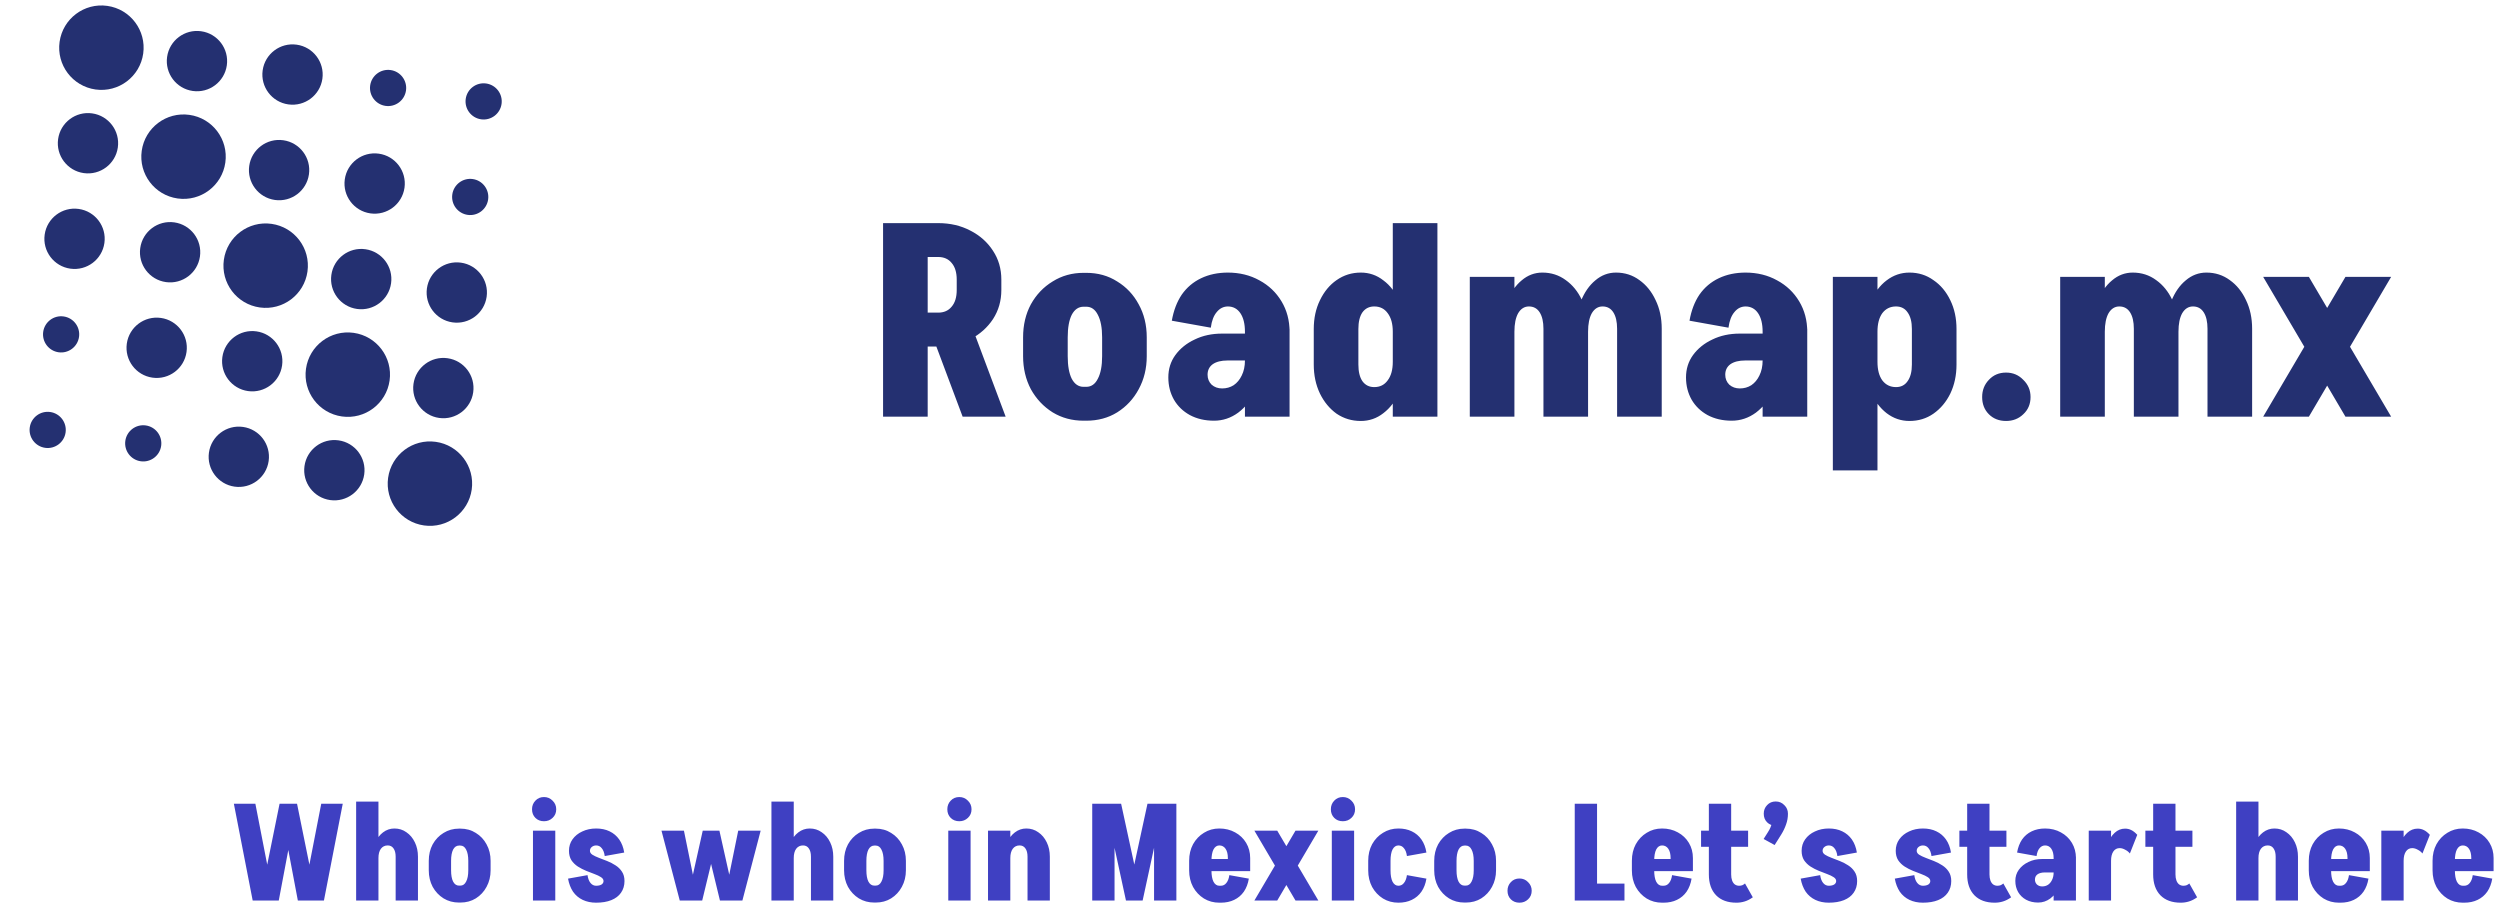 <svg width="372" height="135" viewBox="0 0 372 135" fill="none" xmlns="http://www.w3.org/2000/svg">
<path d="M44.32 134L41.6 119.6H44.2L47.12 134H44.32ZM37.6 134L34.8 119.6H38L40.8 134H37.6ZM38.68 134L41.6 119.6H44.2L41.48 134H38.68ZM45 134L47.8 119.6H51L48.2 134H45ZM52.993 134V123.6H56.313V134H52.993ZM58.873 134V127.46H62.193V134H58.873ZM58.873 127.48C58.873 126.947 58.766 126.533 58.553 126.24C58.353 125.947 58.066 125.8 57.693 125.8L58.693 123.28C59.359 123.28 59.953 123.467 60.473 123.84C61.006 124.2 61.426 124.7 61.733 125.34C62.039 125.967 62.193 126.68 62.193 127.48H58.873ZM55.393 127.68C55.393 126.84 55.533 126.087 55.813 125.42C56.106 124.753 56.499 124.233 56.993 123.86C57.499 123.473 58.066 123.28 58.693 123.28L57.693 125.8C57.266 125.8 56.926 125.967 56.673 126.3C56.433 126.633 56.313 127.093 56.313 127.68H55.393ZM52.993 134V119.28H56.313V134H52.993ZM69.681 129.52V128.08H73.001V129.52H69.681ZM63.801 129.52V128.08H67.121V129.52H63.801ZM68.281 125.82V123.3H68.521V125.82H68.281ZM68.281 134.3V131.78H68.521V134.3H68.281ZM63.801 128.1C63.801 127.18 63.995 126.36 64.381 125.64C64.781 124.92 65.321 124.353 66.001 123.94C66.681 123.513 67.448 123.3 68.301 123.3V125.82C67.928 125.82 67.635 126.02 67.421 126.42C67.221 126.82 67.121 127.38 67.121 128.1H63.801ZM73.001 128.1H69.681C69.681 127.38 69.575 126.82 69.361 126.42C69.161 126.02 68.875 125.82 68.501 125.82V123.3C69.368 123.3 70.135 123.513 70.801 123.94C71.481 124.353 72.015 124.92 72.401 125.64C72.801 126.36 73.001 127.18 73.001 128.1ZM63.801 129.5H67.121C67.121 130.22 67.221 130.78 67.421 131.18C67.635 131.58 67.928 131.78 68.301 131.78V134.3C67.448 134.3 66.681 134.093 66.001 133.68C65.321 133.253 64.781 132.68 64.381 131.96C63.995 131.227 63.801 130.407 63.801 129.5ZM73.001 129.5C73.001 130.407 72.801 131.227 72.401 131.96C72.015 132.68 71.481 133.253 70.801 133.68C70.135 134.093 69.368 134.3 68.501 134.3V131.78C68.875 131.78 69.161 131.58 69.361 131.18C69.575 130.78 69.681 130.22 69.681 129.5H73.001ZM79.306 134V123.6H82.626V134H79.306ZM80.946 122.2C80.426 122.2 79.999 122.033 79.666 121.7C79.333 121.367 79.166 120.94 79.166 120.42C79.166 119.913 79.333 119.487 79.666 119.14C79.999 118.78 80.426 118.6 80.946 118.6C81.453 118.6 81.879 118.78 82.226 119.14C82.586 119.487 82.766 119.913 82.766 120.42C82.766 120.94 82.586 121.367 82.226 121.7C81.879 122.033 81.453 122.2 80.946 122.2ZM89.804 131.1C89.804 130.873 89.677 130.68 89.424 130.52C89.184 130.36 88.864 130.207 88.464 130.06C88.077 129.913 87.664 129.753 87.224 129.58C86.797 129.407 86.384 129.193 85.984 128.94C85.597 128.687 85.277 128.373 85.024 128C84.784 127.613 84.664 127.147 84.664 126.6C84.664 126.6 84.771 126.6 84.984 126.6C85.197 126.6 85.457 126.6 85.764 126.6C86.071 126.6 86.377 126.6 86.684 126.6C86.991 126.6 87.251 126.6 87.464 126.6C87.677 126.6 87.784 126.6 87.784 126.6C87.784 126.827 87.904 127.02 88.144 127.18C88.397 127.34 88.717 127.493 89.104 127.64C89.504 127.787 89.917 127.947 90.344 128.12C90.784 128.293 91.197 128.507 91.584 128.76C91.984 129.013 92.304 129.327 92.544 129.7C92.797 130.073 92.924 130.54 92.924 131.1C92.924 131.1 92.817 131.1 92.604 131.1C92.391 131.1 92.131 131.1 91.824 131.1C91.517 131.1 91.211 131.1 90.904 131.1C90.597 131.1 90.337 131.1 90.124 131.1C89.911 131.1 89.804 131.1 89.804 131.1ZM88.684 134.32V131.8C89.031 131.8 89.304 131.74 89.504 131.62C89.704 131.487 89.804 131.313 89.804 131.1H92.924C92.924 131.767 92.751 132.347 92.404 132.84C92.071 133.32 91.591 133.687 90.964 133.94C90.337 134.193 89.577 134.32 88.684 134.32ZM84.664 126.6C84.664 125.96 84.837 125.393 85.184 124.9C85.544 124.393 86.031 124 86.644 123.72C87.257 123.427 87.951 123.28 88.724 123.28V125.8C88.457 125.8 88.231 125.88 88.044 126.04C87.871 126.187 87.784 126.373 87.784 126.6H84.664ZM87.424 130.22C87.491 130.713 87.637 131.1 87.864 131.38C88.091 131.66 88.371 131.8 88.704 131.8V134.32C87.957 134.32 87.291 134.18 86.704 133.9C86.117 133.62 85.637 133.213 85.264 132.68C84.904 132.133 84.657 131.487 84.524 130.74L87.424 130.22ZM89.984 127.38C89.917 126.873 89.771 126.487 89.544 126.22C89.331 125.94 89.051 125.8 88.704 125.8V123.28C89.464 123.28 90.131 123.42 90.704 123.7C91.291 123.98 91.771 124.387 92.144 124.92C92.517 125.453 92.764 126.1 92.884 126.86L89.984 127.38ZM107.728 134L109.848 123.6H113.188L110.468 134H107.728ZM101.148 134L98.428 123.6H101.768L103.888 134H101.148ZM102.248 134L104.568 123.6H107.008L104.488 134H102.248ZM107.128 134L104.608 123.6H107.048L109.368 134H107.128ZM114.79 134V123.6H118.11V134H114.79ZM120.67 134V127.46H123.99V134H120.67ZM120.67 127.48C120.67 126.947 120.563 126.533 120.35 126.24C120.15 125.947 119.863 125.8 119.49 125.8L120.49 123.28C121.156 123.28 121.75 123.467 122.27 123.84C122.803 124.2 123.223 124.7 123.53 125.34C123.836 125.967 123.99 126.68 123.99 127.48H120.67ZM117.19 127.68C117.19 126.84 117.33 126.087 117.61 125.42C117.903 124.753 118.296 124.233 118.79 123.86C119.296 123.473 119.863 123.28 120.49 123.28L119.49 125.8C119.063 125.8 118.723 125.967 118.47 126.3C118.23 126.633 118.11 127.093 118.11 127.68H117.19ZM114.79 134V119.28H118.11V134H114.79ZM131.478 129.52V128.08H134.798V129.52H131.478ZM125.598 129.52V128.08H128.918V129.52H125.598ZM130.078 125.82V123.3H130.318V125.82H130.078ZM130.078 134.3V131.78H130.318V134.3H130.078ZM125.598 128.1C125.598 127.18 125.792 126.36 126.178 125.64C126.578 124.92 127.118 124.353 127.798 123.94C128.478 123.513 129.245 123.3 130.098 123.3V125.82C129.725 125.82 129.432 126.02 129.218 126.42C129.018 126.82 128.918 127.38 128.918 128.1H125.598ZM134.798 128.1H131.478C131.478 127.38 131.372 126.82 131.158 126.42C130.958 126.02 130.672 125.82 130.298 125.82V123.3C131.165 123.3 131.932 123.513 132.598 123.94C133.278 124.353 133.812 124.92 134.198 125.64C134.598 126.36 134.798 127.18 134.798 128.1ZM125.598 129.5H128.918C128.918 130.22 129.018 130.78 129.218 131.18C129.432 131.58 129.725 131.78 130.098 131.78V134.3C129.245 134.3 128.478 134.093 127.798 133.68C127.118 133.253 126.578 132.68 126.178 131.96C125.792 131.227 125.598 130.407 125.598 129.5ZM134.798 129.5C134.798 130.407 134.598 131.227 134.198 131.96C133.812 132.68 133.278 133.253 132.598 133.68C131.932 134.093 131.165 134.3 130.298 134.3V131.78C130.672 131.78 130.958 131.58 131.158 131.18C131.372 130.78 131.478 130.22 131.478 129.5H134.798ZM141.103 134V123.6H144.423V134H141.103ZM142.743 122.2C142.223 122.2 141.796 122.033 141.463 121.7C141.13 121.367 140.963 120.94 140.963 120.42C140.963 119.913 141.13 119.487 141.463 119.14C141.796 118.78 142.223 118.6 142.743 118.6C143.25 118.6 143.676 118.78 144.023 119.14C144.383 119.487 144.563 119.913 144.563 120.42C144.563 120.94 144.383 121.367 144.023 121.7C143.676 122.033 143.25 122.2 142.743 122.2ZM147.016 134V123.6H150.336V134H147.016ZM152.896 134V127.46H156.216V134H152.896ZM152.896 127.48C152.896 126.947 152.79 126.533 152.576 126.24C152.376 125.947 152.09 125.8 151.716 125.8L152.716 123.28C153.383 123.28 153.976 123.467 154.496 123.84C155.03 124.2 155.45 124.7 155.756 125.34C156.063 125.967 156.216 126.68 156.216 127.48H152.896ZM149.416 127.68C149.416 126.84 149.556 126.087 149.836 125.42C150.13 124.753 150.523 124.233 151.016 123.86C151.523 123.473 152.09 123.28 152.716 123.28L151.716 125.8C151.29 125.8 150.95 125.967 150.696 126.3C150.456 126.633 150.336 127.093 150.336 127.68H149.416ZM167.624 134L170.744 119.6H173.144L170.024 134H167.624ZM167.544 134L164.424 119.6H166.824L169.944 134H167.544ZM162.524 134V119.6H165.844V134H162.524ZM171.724 134V119.6H175.044V134H171.724ZM178.866 129.62V127.82H186.026V129.62H178.866ZM181.446 134.32V131.8H181.646V134.32H181.446ZM176.946 129.54V128.06H180.266V129.54H176.946ZM182.706 127.82V127.66H186.026V127.82H182.706ZM186.026 127.68H182.706C182.706 127.093 182.593 126.633 182.366 126.3C182.139 125.967 181.826 125.8 181.426 125.8V123.28C182.306 123.28 183.093 123.473 183.786 123.86C184.479 124.233 185.026 124.753 185.426 125.42C185.826 126.087 186.026 126.84 186.026 127.68ZM182.926 130.22L185.826 130.74C185.706 131.487 185.459 132.133 185.086 132.68C184.713 133.213 184.233 133.62 183.646 133.9C183.073 134.18 182.406 134.32 181.646 134.32V131.8C181.993 131.8 182.273 131.66 182.486 131.38C182.713 131.1 182.859 130.713 182.926 130.22ZM176.946 128.08C176.946 127.16 177.139 126.34 177.526 125.62C177.926 124.9 178.466 124.333 179.146 123.92C179.826 123.493 180.593 123.28 181.446 123.28V125.8C181.073 125.8 180.779 126 180.566 126.4C180.366 126.8 180.266 127.36 180.266 128.08H176.946ZM176.946 129.52H180.266C180.266 130.24 180.366 130.8 180.566 131.2C180.779 131.6 181.073 131.8 181.446 131.8V134.32C180.593 134.32 179.826 134.113 179.146 133.7C178.466 133.273 177.926 132.7 177.526 131.98C177.139 131.247 176.946 130.427 176.946 129.52ZM192.771 134L186.651 123.6H190.051L196.171 134H192.771ZM186.651 134L189.711 128.8H193.111L190.051 134H186.651ZM189.711 128.8L192.771 123.6H196.171L193.111 128.8H189.711ZM198.173 134V123.6H201.493V134H198.173ZM199.813 122.2C199.293 122.2 198.867 122.033 198.533 121.7C198.2 121.367 198.033 120.94 198.033 120.42C198.033 119.913 198.2 119.487 198.533 119.14C198.867 118.78 199.293 118.6 199.813 118.6C200.32 118.6 200.747 118.78 201.093 119.14C201.453 119.487 201.633 119.913 201.633 120.42C201.633 120.94 201.453 121.367 201.093 121.7C200.747 122.033 200.32 122.2 199.813 122.2ZM203.591 129.54V128.06H206.911V129.54H203.591ZM203.591 128.08C203.591 127.16 203.785 126.34 204.171 125.62C204.571 124.9 205.111 124.333 205.791 123.92C206.471 123.493 207.238 123.28 208.091 123.28V125.8C207.718 125.8 207.425 126 207.211 126.4C207.011 126.8 206.911 127.36 206.911 128.08H203.591ZM209.351 127.38C209.285 126.873 209.138 126.487 208.911 126.22C208.698 125.94 208.418 125.8 208.071 125.8V123.28C208.831 123.28 209.498 123.42 210.071 123.7C210.658 123.98 211.138 124.387 211.511 124.92C211.885 125.453 212.131 126.1 212.251 126.86L209.351 127.38ZM203.591 129.52H206.911C206.911 130.24 207.011 130.8 207.211 131.2C207.425 131.6 207.718 131.8 208.091 131.8V134.32C207.238 134.32 206.471 134.113 205.791 133.7C205.111 133.273 204.571 132.7 204.171 131.98C203.785 131.247 203.591 130.427 203.591 129.52ZM209.351 130.22L212.251 130.74C212.131 131.487 211.885 132.133 211.511 132.68C211.138 133.213 210.658 133.62 210.071 133.9C209.498 134.18 208.831 134.32 208.071 134.32V131.8C208.418 131.8 208.698 131.66 208.911 131.38C209.138 131.1 209.285 130.713 209.351 130.22ZM219.291 129.52V128.08H222.611V129.52H219.291ZM213.411 129.52V128.08H216.731V129.52H213.411ZM217.891 125.82V123.3H218.131V125.82H217.891ZM217.891 134.3V131.78H218.131V134.3H217.891ZM213.411 128.1C213.411 127.18 213.604 126.36 213.991 125.64C214.391 124.92 214.931 124.353 215.611 123.94C216.291 123.513 217.057 123.3 217.911 123.3V125.82C217.537 125.82 217.244 126.02 217.031 126.42C216.831 126.82 216.731 127.38 216.731 128.1H213.411ZM222.611 128.1H219.291C219.291 127.38 219.184 126.82 218.971 126.42C218.771 126.02 218.484 125.82 218.111 125.82V123.3C218.977 123.3 219.744 123.513 220.411 123.94C221.091 124.353 221.624 124.92 222.011 125.64C222.411 126.36 222.611 127.18 222.611 128.1ZM213.411 129.5H216.731C216.731 130.22 216.831 130.78 217.031 131.18C217.244 131.58 217.537 131.78 217.911 131.78V134.3C217.057 134.3 216.291 134.093 215.611 133.68C214.931 133.253 214.391 132.68 213.991 131.96C213.604 131.227 213.411 130.407 213.411 129.5ZM222.611 129.5C222.611 130.407 222.411 131.227 222.011 131.96C221.624 132.68 221.091 133.253 220.411 133.68C219.744 134.093 218.977 134.3 218.111 134.3V131.78C218.484 131.78 218.771 131.58 218.971 131.18C219.184 130.78 219.291 130.22 219.291 129.5H222.611ZM226.096 134.32C225.576 134.32 225.15 134.153 224.816 133.82C224.483 133.487 224.316 133.06 224.316 132.54C224.316 132.033 224.483 131.607 224.816 131.26C225.15 130.9 225.576 130.72 226.096 130.72C226.603 130.72 227.03 130.9 227.376 131.26C227.736 131.607 227.916 132.033 227.916 132.54C227.916 133.06 227.736 133.487 227.376 133.82C227.03 134.153 226.603 134.32 226.096 134.32ZM237.041 134V131.48H241.721V134H237.041ZM234.321 134V119.6H237.641V134H234.321ZM244.745 129.62V127.82H251.905V129.62H244.745ZM247.325 134.32V131.8H247.525V134.32H247.325ZM242.825 129.54V128.06H246.145V129.54H242.825ZM248.585 127.82V127.66H251.905V127.82H248.585ZM251.905 127.68H248.585C248.585 127.093 248.472 126.633 248.245 126.3C248.018 125.967 247.705 125.8 247.305 125.8V123.28C248.185 123.28 248.972 123.473 249.665 123.86C250.358 124.233 250.905 124.753 251.305 125.42C251.705 126.087 251.905 126.84 251.905 127.68ZM248.805 130.22L251.705 130.74C251.585 131.487 251.338 132.133 250.965 132.68C250.592 133.213 250.112 133.62 249.525 133.9C248.952 134.18 248.285 134.32 247.525 134.32V131.8C247.872 131.8 248.152 131.66 248.365 131.38C248.592 131.1 248.738 130.713 248.805 130.22ZM242.825 128.08C242.825 127.16 243.018 126.34 243.405 125.62C243.805 124.9 244.345 124.333 245.025 123.92C245.705 123.493 246.472 123.28 247.325 123.28V125.8C246.952 125.8 246.658 126 246.445 126.4C246.245 126.8 246.145 127.36 246.145 128.08H242.825ZM242.825 129.52H246.145C246.145 130.24 246.245 130.8 246.445 131.2C246.658 131.6 246.952 131.8 247.325 131.8V134.32C246.472 134.32 245.705 134.113 245.025 133.7C244.345 133.273 243.805 132.7 243.405 131.98C243.018 131.247 242.825 130.427 242.825 129.52ZM254.278 130.14V119.6H257.598V130.14H254.278ZM253.118 126V123.6H260.118V126H253.118ZM254.278 130.12H257.598C257.598 130.467 257.645 130.767 257.738 131.02C257.831 131.273 257.965 131.467 258.138 131.6C258.325 131.733 258.538 131.8 258.778 131.8L258.378 134.32C257.085 134.32 256.078 133.953 255.358 133.22C254.638 132.473 254.278 131.44 254.278 130.12ZM259.658 131.46L260.818 133.52C260.405 133.813 259.998 134.02 259.598 134.14C259.211 134.26 258.805 134.32 258.378 134.32L258.778 131.8C258.951 131.8 259.111 131.773 259.258 131.72C259.405 131.653 259.538 131.567 259.658 131.46ZM262.426 124.84C262.68 124.453 262.886 124.127 263.046 123.86C263.22 123.593 263.353 123.347 263.446 123.12C263.553 122.88 263.626 122.62 263.666 122.34C263.706 122.047 263.726 121.693 263.726 121.28L266.046 121.08C266.046 121.64 265.953 122.173 265.766 122.68C265.593 123.187 265.353 123.687 265.046 124.18C264.753 124.673 264.426 125.193 264.066 125.74L262.426 124.84ZM264.226 122.86C263.706 122.86 263.28 122.693 262.946 122.36C262.613 122.027 262.446 121.6 262.446 121.08C262.446 120.573 262.613 120.147 262.946 119.8C263.28 119.44 263.706 119.26 264.226 119.26C264.733 119.26 265.16 119.44 265.506 119.8C265.866 120.147 266.046 120.573 266.046 121.08C266.046 121.6 265.866 122.027 265.506 122.36C265.16 122.693 264.733 122.86 264.226 122.86ZM273.222 131.1C273.222 130.873 273.095 130.68 272.842 130.52C272.602 130.36 272.282 130.207 271.882 130.06C271.495 129.913 271.082 129.753 270.642 129.58C270.215 129.407 269.802 129.193 269.402 128.94C269.015 128.687 268.695 128.373 268.442 128C268.202 127.613 268.082 127.147 268.082 126.6C268.082 126.6 268.189 126.6 268.402 126.6C268.615 126.6 268.875 126.6 269.182 126.6C269.489 126.6 269.795 126.6 270.102 126.6C270.409 126.6 270.669 126.6 270.882 126.6C271.095 126.6 271.202 126.6 271.202 126.6C271.202 126.827 271.322 127.02 271.562 127.18C271.815 127.34 272.135 127.493 272.522 127.64C272.922 127.787 273.335 127.947 273.762 128.12C274.202 128.293 274.615 128.507 275.002 128.76C275.402 129.013 275.722 129.327 275.962 129.7C276.215 130.073 276.342 130.54 276.342 131.1C276.342 131.1 276.235 131.1 276.022 131.1C275.809 131.1 275.549 131.1 275.242 131.1C274.935 131.1 274.629 131.1 274.322 131.1C274.015 131.1 273.755 131.1 273.542 131.1C273.329 131.1 273.222 131.1 273.222 131.1ZM272.102 134.32V131.8C272.449 131.8 272.722 131.74 272.922 131.62C273.122 131.487 273.222 131.313 273.222 131.1H276.342C276.342 131.767 276.169 132.347 275.822 132.84C275.489 133.32 275.009 133.687 274.382 133.94C273.755 134.193 272.995 134.32 272.102 134.32ZM268.082 126.6C268.082 125.96 268.255 125.393 268.602 124.9C268.962 124.393 269.449 124 270.062 123.72C270.675 123.427 271.369 123.28 272.142 123.28V125.8C271.875 125.8 271.649 125.88 271.462 126.04C271.289 126.187 271.202 126.373 271.202 126.6H268.082ZM270.842 130.22C270.909 130.713 271.055 131.1 271.282 131.38C271.509 131.66 271.789 131.8 272.122 131.8V134.32C271.375 134.32 270.709 134.18 270.122 133.9C269.535 133.62 269.055 133.213 268.682 132.68C268.322 132.133 268.075 131.487 267.942 130.74L270.842 130.22ZM273.402 127.38C273.335 126.873 273.189 126.487 272.962 126.22C272.749 125.94 272.469 125.8 272.122 125.8V123.28C272.882 123.28 273.549 123.42 274.122 123.7C274.709 123.98 275.189 124.387 275.562 124.92C275.935 125.453 276.182 126.1 276.302 126.86L273.402 127.38ZM287.226 131.1C287.226 130.873 287.099 130.68 286.846 130.52C286.606 130.36 286.286 130.207 285.886 130.06C285.499 129.913 285.086 129.753 284.646 129.58C284.219 129.407 283.806 129.193 283.406 128.94C283.019 128.687 282.699 128.373 282.446 128C282.206 127.613 282.086 127.147 282.086 126.6C282.086 126.6 282.193 126.6 282.406 126.6C282.619 126.6 282.879 126.6 283.186 126.6C283.493 126.6 283.799 126.6 284.106 126.6C284.413 126.6 284.673 126.6 284.886 126.6C285.099 126.6 285.206 126.6 285.206 126.6C285.206 126.827 285.326 127.02 285.566 127.18C285.819 127.34 286.139 127.493 286.526 127.64C286.926 127.787 287.339 127.947 287.766 128.12C288.206 128.293 288.619 128.507 289.006 128.76C289.406 129.013 289.726 129.327 289.966 129.7C290.219 130.073 290.346 130.54 290.346 131.1C290.346 131.1 290.239 131.1 290.026 131.1C289.813 131.1 289.553 131.1 289.246 131.1C288.939 131.1 288.633 131.1 288.326 131.1C288.019 131.1 287.759 131.1 287.546 131.1C287.333 131.1 287.226 131.1 287.226 131.1ZM286.106 134.32V131.8C286.453 131.8 286.726 131.74 286.926 131.62C287.126 131.487 287.226 131.313 287.226 131.1H290.346C290.346 131.767 290.173 132.347 289.826 132.84C289.493 133.32 289.013 133.687 288.386 133.94C287.759 134.193 286.999 134.32 286.106 134.32ZM282.086 126.6C282.086 125.96 282.259 125.393 282.606 124.9C282.966 124.393 283.453 124 284.066 123.72C284.679 123.427 285.373 123.28 286.146 123.28V125.8C285.879 125.8 285.653 125.88 285.466 126.04C285.293 126.187 285.206 126.373 285.206 126.6H282.086ZM284.846 130.22C284.913 130.713 285.059 131.1 285.286 131.38C285.513 131.66 285.793 131.8 286.126 131.8V134.32C285.379 134.32 284.713 134.18 284.126 133.9C283.539 133.62 283.059 133.213 282.686 132.68C282.326 132.133 282.079 131.487 281.946 130.74L284.846 130.22ZM287.406 127.38C287.339 126.873 287.193 126.487 286.966 126.22C286.753 125.94 286.473 125.8 286.126 125.8V123.28C286.886 123.28 287.553 123.42 288.126 123.7C288.713 123.98 289.193 124.387 289.566 124.92C289.939 125.453 290.186 126.1 290.306 126.86L287.406 127.38ZM292.715 130.14V119.6H296.035V130.14H292.715ZM291.555 126V123.6H298.555V126H291.555ZM292.715 130.12H296.035C296.035 130.467 296.082 130.767 296.175 131.02C296.269 131.273 296.402 131.467 296.575 131.6C296.762 131.733 296.975 131.8 297.215 131.8L296.815 134.32C295.522 134.32 294.515 133.953 293.795 133.22C293.075 132.473 292.715 131.44 292.715 130.12ZM298.095 131.46L299.255 133.52C298.842 133.813 298.435 134.02 298.035 134.14C297.649 134.26 297.242 134.32 296.815 134.32L297.215 131.8C297.389 131.8 297.549 131.773 297.695 131.72C297.842 131.653 297.975 131.567 298.095 131.46ZM305.58 134V127.46H308.9V134H305.58ZM303.28 134.3L303.88 131.9C304.2 131.9 304.487 131.82 304.74 131.66C304.994 131.487 305.194 131.247 305.34 130.94C305.5 130.62 305.58 130.247 305.58 129.82L306.9 129.62C306.9 130.513 306.734 131.313 306.4 132.02C306.067 132.727 305.627 133.287 305.08 133.7C304.534 134.1 303.934 134.3 303.28 134.3ZM303.28 134.3C302.6 134.3 302 134.16 301.48 133.88C300.974 133.6 300.58 133.22 300.3 132.74C300.02 132.247 299.88 131.693 299.88 131.08L302.8 130.88C302.8 131.173 302.9 131.42 303.1 131.62C303.314 131.807 303.574 131.9 303.88 131.9L303.28 134.3ZM299.88 131.08C299.88 130.453 300.054 129.9 300.4 129.42C300.76 128.927 301.24 128.54 301.84 128.26C302.44 127.967 303.12 127.82 303.88 127.82L304.28 129.82C303.814 129.82 303.447 129.913 303.18 130.1C302.927 130.287 302.8 130.547 302.8 130.88L299.88 131.08ZM304.28 129.82L303.88 127.82H306.18V129.82H304.28ZM305.58 129.82V127.66H306.9V129.62L305.58 129.82ZM308.9 127.68H305.58C305.58 127.093 305.467 126.633 305.24 126.3C305.014 125.967 304.7 125.8 304.3 125.8V123.28C305.18 123.28 305.967 123.473 306.66 123.86C307.354 124.233 307.9 124.753 308.3 125.42C308.7 126.087 308.9 126.84 308.9 127.68ZM303.04 127.38L300.14 126.86C300.274 126.1 300.52 125.453 300.88 124.92C301.254 124.387 301.734 123.98 302.32 123.7C302.907 123.42 303.574 123.28 304.32 123.28V125.8C303.987 125.8 303.707 125.94 303.48 126.22C303.254 126.487 303.107 126.873 303.04 127.38ZM310.805 134V123.6H314.125V134H310.805ZM313.205 128.08C313.205 127.16 313.332 126.34 313.585 125.62C313.852 124.9 314.212 124.333 314.665 123.92C315.119 123.507 315.632 123.3 316.205 123.3L315.405 126.2C315.005 126.2 314.692 126.367 314.465 126.7C314.239 127.033 314.125 127.493 314.125 128.08H313.205ZM316.925 127C316.752 126.773 316.519 126.587 316.225 126.44C315.945 126.28 315.672 126.2 315.405 126.2L316.205 123.3C316.552 123.3 316.865 123.373 317.145 123.52C317.425 123.653 317.719 123.887 318.025 124.22L316.925 127ZM320.391 130.14V119.6H323.711V130.14H320.391ZM319.231 126V123.6H326.231V126H319.231ZM320.391 130.12H323.711C323.711 130.467 323.758 130.767 323.851 131.02C323.944 131.273 324.078 131.467 324.251 131.6C324.438 131.733 324.651 131.8 324.891 131.8L324.491 134.32C323.198 134.32 322.191 133.953 321.471 133.22C320.751 132.473 320.391 131.44 320.391 130.12ZM325.771 131.46L326.931 133.52C326.518 133.813 326.111 134.02 325.711 134.14C325.324 134.26 324.918 134.32 324.491 134.32L324.891 131.8C325.064 131.8 325.224 131.773 325.371 131.72C325.518 131.653 325.651 131.567 325.771 131.46ZM332.739 134V123.6H336.059V134H332.739ZM338.619 134V127.46H341.939V134H338.619ZM338.619 127.48C338.619 126.947 338.512 126.533 338.299 126.24C338.099 125.947 337.812 125.8 337.439 125.8L338.439 123.28C339.106 123.28 339.699 123.467 340.219 123.84C340.752 124.2 341.172 124.7 341.479 125.34C341.786 125.967 341.939 126.68 341.939 127.48H338.619ZM335.139 127.68C335.139 126.84 335.279 126.087 335.559 125.42C335.852 124.753 336.246 124.233 336.739 123.86C337.246 123.473 337.812 123.28 338.439 123.28L337.439 125.8C337.012 125.8 336.672 125.967 336.419 126.3C336.179 126.633 336.059 127.093 336.059 127.68H335.139ZM332.739 134V119.28H336.059V134H332.739ZM345.468 129.62V127.82H352.628V129.62H345.468ZM348.048 134.32V131.8H348.248V134.32H348.048ZM343.548 129.54V128.06H346.868V129.54H343.548ZM349.308 127.82V127.66H352.628V127.82H349.308ZM352.628 127.68H349.308C349.308 127.093 349.194 126.633 348.968 126.3C348.741 125.967 348.428 125.8 348.028 125.8V123.28C348.908 123.28 349.694 123.473 350.388 123.86C351.081 124.233 351.628 124.753 352.028 125.42C352.428 126.087 352.628 126.84 352.628 127.68ZM349.528 130.22L352.428 130.74C352.308 131.487 352.061 132.133 351.688 132.68C351.314 133.213 350.834 133.62 350.248 133.9C349.674 134.18 349.008 134.32 348.248 134.32V131.8C348.594 131.8 348.874 131.66 349.088 131.38C349.314 131.1 349.461 130.713 349.528 130.22ZM343.548 128.08C343.548 127.16 343.741 126.34 344.128 125.62C344.528 124.9 345.068 124.333 345.748 123.92C346.428 123.493 347.194 123.28 348.048 123.28V125.8C347.674 125.8 347.381 126 347.168 126.4C346.968 126.8 346.868 127.36 346.868 128.08H343.548ZM343.548 129.52H346.868C346.868 130.24 346.968 130.8 347.168 131.2C347.381 131.6 347.674 131.8 348.048 131.8V134.32C347.194 134.32 346.428 134.113 345.748 133.7C345.068 133.273 344.528 132.7 344.128 131.98C343.741 131.247 343.548 130.427 343.548 129.52ZM354.341 134V123.6H357.661V134H354.341ZM356.741 128.08C356.741 127.16 356.867 126.34 357.121 125.62C357.387 124.9 357.747 124.333 358.201 123.92C358.654 123.507 359.167 123.3 359.741 123.3L358.941 126.2C358.541 126.2 358.227 126.367 358.001 126.7C357.774 127.033 357.661 127.493 357.661 128.08H356.741ZM360.461 127C360.287 126.773 360.054 126.587 359.761 126.44C359.481 126.28 359.207 126.2 358.941 126.2L359.741 123.3C360.087 123.3 360.401 123.373 360.681 123.52C360.961 123.653 361.254 123.887 361.561 124.22L360.461 127ZM363.886 129.62V127.82H371.046V129.62H363.886ZM366.466 134.32V131.8H366.666V134.32H366.466ZM361.966 129.54V128.06H365.286V129.54H361.966ZM367.726 127.82V127.66H371.046V127.82H367.726ZM371.046 127.68H367.726C367.726 127.093 367.612 126.633 367.386 126.3C367.159 125.967 366.846 125.8 366.446 125.8V123.28C367.326 123.28 368.112 123.473 368.806 123.86C369.499 124.233 370.046 124.753 370.446 125.42C370.846 126.087 371.046 126.84 371.046 127.68ZM367.946 130.22L370.846 130.74C370.726 131.487 370.479 132.133 370.106 132.68C369.732 133.213 369.252 133.62 368.666 133.9C368.092 134.18 367.426 134.32 366.666 134.32V131.8C367.012 131.8 367.292 131.66 367.506 131.38C367.732 131.1 367.879 130.713 367.946 130.22ZM361.966 128.08C361.966 127.16 362.159 126.34 362.546 125.62C362.946 124.9 363.486 124.333 364.166 123.92C364.846 123.493 365.612 123.28 366.466 123.28V125.8C366.092 125.8 365.799 126 365.586 126.4C365.386 126.8 365.286 127.36 365.286 128.08H361.966ZM361.966 129.52H365.286C365.286 130.24 365.386 130.8 365.586 131.2C365.799 131.6 366.092 131.8 366.466 131.8V134.32C365.612 134.32 364.846 134.113 364.166 133.7C363.486 133.273 362.946 132.7 362.546 131.98C362.159 131.247 361.966 130.427 361.966 129.52Z" fill="#3F40C2"/>
<path d="M33.752 9.718C33.407 12.172 31.138 13.882 28.684 13.537C26.23 13.192 24.52 10.923 24.865 8.469C25.209 6.015 27.479 4.305 29.933 4.65C32.387 4.995 34.096 7.264 33.752 9.718Z" fill="#243071"/>
<path d="M60.191 27.934C59.846 30.388 57.577 32.098 55.123 31.753C52.669 31.408 50.959 29.139 51.304 26.685C51.649 24.231 53.918 22.521 56.372 22.866C58.826 23.211 60.536 25.48 60.191 27.934Z" fill="#243071"/>
<path d="M72.413 44.152C72.068 46.606 69.799 48.316 67.345 47.971C64.891 47.626 63.181 45.357 63.526 42.903C63.871 40.449 66.14 38.739 68.594 39.084C71.048 39.429 72.758 41.698 72.413 44.152Z" fill="#243071"/>
<path d="M45.972 25.936C45.627 28.39 43.358 30.1 40.904 29.755C38.45 29.41 36.74 27.141 37.085 24.687C37.43 22.233 39.699 20.523 42.153 20.868C44.607 21.213 46.317 23.482 45.972 25.936Z" fill="#243071"/>
<path d="M58.193 42.153C57.848 44.608 55.579 46.317 53.125 45.972C50.671 45.628 48.961 43.358 49.306 40.904C49.651 38.45 51.92 36.74 54.374 37.085C56.828 37.43 58.538 39.699 58.193 42.153Z" fill="#243071"/>
<path d="M70.414 58.371C70.07 60.825 67.8 62.535 65.346 62.19C62.892 61.845 61.182 59.576 61.527 57.122C61.872 54.668 64.141 52.958 66.595 53.303C69.049 53.648 70.759 55.917 70.414 58.371Z" fill="#243071"/>
<path d="M17.534 21.939C17.189 24.393 14.92 26.103 12.466 25.758C10.012 25.413 8.302 23.144 8.647 20.69C8.992 18.236 11.261 16.526 13.715 16.871C16.169 17.216 17.879 19.485 17.534 21.939Z" fill="#243071"/>
<path d="M15.535 36.158C15.191 38.612 12.921 40.322 10.467 39.977C8.013 39.632 6.303 37.363 6.648 34.909C6.993 32.455 9.262 30.745 11.716 31.09C14.17 31.435 15.88 33.704 15.535 36.158Z" fill="#243071"/>
<path d="M29.755 38.157C29.41 40.611 27.141 42.321 24.687 41.976C22.233 41.631 20.523 39.362 20.868 36.908C21.213 34.453 23.482 32.744 25.936 33.089C28.39 33.434 30.1 35.703 29.755 38.157Z" fill="#243071"/>
<path d="M27.756 52.376C27.412 54.83 25.143 56.54 22.689 56.195C20.234 55.85 18.525 53.581 18.869 51.127C19.214 48.673 21.483 46.963 23.938 47.308C26.392 47.653 28.101 49.922 27.756 52.376Z" fill="#243071"/>
<path d="M21.31 7.97C20.827 11.405 17.65 13.799 14.214 13.316C10.779 12.833 8.385 9.657 8.868 6.221C9.351 2.785 12.527 0.391 15.963 0.874C19.399 1.357 21.793 4.534 21.31 7.97Z" fill="#243071"/>
<path d="M33.53 24.187C33.048 27.623 29.871 30.017 26.435 29.534C23 29.051 20.606 25.874 21.089 22.439C21.572 19.003 24.748 16.609 28.184 17.092C31.619 17.575 34.013 20.752 33.53 24.187Z" fill="#243071"/>
<path d="M45.752 40.405C45.269 43.84 42.092 46.234 38.657 45.751C35.221 45.269 32.827 42.092 33.31 38.656C33.793 35.22 36.969 32.827 40.405 33.309C43.841 33.792 46.235 36.969 45.752 40.405Z" fill="#243071"/>
<path d="M57.972 56.622C57.489 60.058 54.313 62.452 50.877 61.969C47.441 61.486 45.047 58.309 45.53 54.874C46.013 51.438 49.19 49.044 52.625 49.527C56.061 50.01 58.455 53.187 57.972 56.622Z" fill="#243071"/>
<path d="M70.193 72.84C69.71 76.276 66.533 78.67 63.098 78.187C59.662 77.704 57.268 74.527 57.751 71.092C58.234 67.656 61.41 65.262 64.846 65.745C68.282 66.228 70.676 69.404 70.193 72.84Z" fill="#243071"/>
<path d="M47.971 11.716C47.626 14.171 45.357 15.88 42.903 15.535C40.448 15.191 38.739 12.921 39.084 10.467C39.428 8.013 41.697 6.303 44.151 6.648C46.606 6.993 48.315 9.262 47.971 11.716Z" fill="#243071"/>
<path d="M39.977 68.594C39.632 71.048 37.363 72.757 34.909 72.413C32.455 72.068 30.745 69.799 31.09 67.345C31.435 64.891 33.704 63.181 36.158 63.526C38.612 63.87 40.322 66.139 39.977 68.594Z" fill="#243071"/>
<path d="M54.197 70.592C53.852 73.046 51.583 74.756 49.129 74.411C46.674 74.066 44.965 71.797 45.309 69.343C45.654 66.889 47.923 65.179 50.377 65.524C52.832 65.869 54.541 68.138 54.197 70.592Z" fill="#243071"/>
<path d="M41.976 54.374C41.631 56.828 39.362 58.538 36.908 58.193C34.454 57.848 32.744 55.579 33.089 53.125C33.434 50.671 35.703 48.961 38.157 49.306C40.611 49.651 42.321 51.92 41.976 54.374Z" fill="#243071"/>
<path d="M60.413 13.465C60.206 14.938 58.845 15.963 57.372 15.757C55.9 15.55 54.874 14.188 55.081 12.716C55.288 11.243 56.649 10.217 58.122 10.424C59.594 10.631 60.62 11.993 60.413 13.465Z" fill="#243071"/>
<path d="M11.76 50.128C11.553 51.6 10.191 52.626 8.719 52.419C7.247 52.212 6.221 50.851 6.428 49.379C6.635 47.906 7.996 46.88 9.468 47.087C10.941 47.294 11.967 48.656 11.76 50.128Z" fill="#243071"/>
<path d="M9.761 64.347C9.554 65.819 8.193 66.845 6.721 66.638C5.248 66.431 4.222 65.07 4.429 63.598C4.636 62.125 5.998 61.099 7.47 61.306C8.942 61.513 9.968 62.874 9.761 64.347Z" fill="#243071"/>
<path d="M23.981 66.345C23.774 67.818 22.413 68.844 20.94 68.637C19.468 68.43 18.442 67.068 18.649 65.596C18.856 64.123 20.217 63.097 21.689 63.304C23.162 63.511 24.188 64.873 23.981 66.345Z" fill="#243071"/>
<path d="M72.634 29.683C72.427 31.155 71.066 32.181 69.593 31.974C68.121 31.767 67.095 30.406 67.302 28.933C67.509 27.461 68.87 26.435 70.343 26.642C71.815 26.849 72.841 28.21 72.634 29.683Z" fill="#243071"/>
<path d="M74.632 15.463C74.425 16.936 73.063 17.962 71.591 17.755C70.118 17.548 69.093 16.186 69.299 14.714C69.506 13.242 70.868 12.216 72.34 12.423C73.813 12.63 74.839 13.991 74.632 15.463Z" fill="#243071"/>
<path d="M143.24 62L138.28 48.76H144.68L149.64 62H143.24ZM137.64 51.56V46.52H139.64V51.56H137.64ZM137.64 38.24V33.2H139.64V38.24H137.64ZM142.36 43.2V41.56H149V43.2H142.36ZM149 41.6H142.36C142.36 40.533 142.107 39.707 141.6 39.12C141.12 38.533 140.453 38.24 139.6 38.24V33.2C141.387 33.2 142.987 33.573 144.4 34.32C145.813 35.04 146.933 36.04 147.76 37.32C148.587 38.573 149 40 149 41.6ZM149 43.16C149 44.76 148.587 46.2 147.76 47.48C146.933 48.733 145.813 49.733 144.4 50.48C142.987 51.2 141.387 51.56 139.6 51.56V46.52C140.453 46.52 141.12 46.227 141.6 45.64C142.107 45.053 142.36 44.227 142.36 43.16H149ZM131.4 62V33.2H138.04V62H131.4ZM163.996 53.04V50.16H170.636V53.04H163.996ZM152.236 53.04V50.16H158.876V53.04H152.236ZM161.196 45.64V40.6H161.676V45.64H161.196ZM161.196 62.6V57.56H161.676V62.6H161.196ZM152.236 50.2C152.236 48.36 152.622 46.72 153.396 45.28C154.196 43.84 155.276 42.707 156.636 41.88C157.996 41.027 159.529 40.6 161.236 40.6V45.64C160.489 45.64 159.902 46.04 159.476 46.84C159.076 47.64 158.876 48.76 158.876 50.2H152.236ZM170.636 50.2H163.996C163.996 48.76 163.782 47.64 163.356 46.84C162.956 46.04 162.382 45.64 161.636 45.64V40.6C163.369 40.6 164.902 41.027 166.236 41.88C167.596 42.707 168.662 43.84 169.436 45.28C170.236 46.72 170.636 48.36 170.636 50.2ZM152.236 53H158.876C158.876 54.44 159.076 55.56 159.476 56.36C159.902 57.16 160.489 57.56 161.236 57.56V62.6C159.529 62.6 157.996 62.187 156.636 61.36C155.276 60.507 154.196 59.36 153.396 57.92C152.622 56.453 152.236 54.813 152.236 53ZM170.636 53C170.636 54.813 170.236 56.453 169.436 57.92C168.662 59.36 167.596 60.507 166.236 61.36C164.902 62.187 163.369 62.6 161.636 62.6V57.56C162.382 57.56 162.956 57.16 163.356 56.36C163.782 55.56 163.996 54.44 163.996 53H170.636ZM185.247 62V48.92H191.887V62H185.247ZM180.647 62.6L181.847 57.8C182.487 57.8 183.06 57.64 183.567 57.32C184.073 56.973 184.473 56.493 184.767 55.88C185.087 55.24 185.247 54.493 185.247 53.64L187.887 53.24C187.887 55.027 187.553 56.627 186.887 58.04C186.22 59.453 185.34 60.573 184.247 61.4C183.153 62.2 181.953 62.6 180.647 62.6ZM180.647 62.6C179.287 62.6 178.087 62.32 177.047 61.76C176.033 61.2 175.247 60.44 174.687 59.48C174.127 58.493 173.847 57.387 173.847 56.16L179.687 55.76C179.687 56.347 179.887 56.84 180.287 57.24C180.713 57.613 181.233 57.8 181.847 57.8L180.647 62.6ZM173.847 56.16C173.847 54.907 174.193 53.8 174.887 52.84C175.607 51.853 176.567 51.08 177.767 50.52C178.967 49.933 180.327 49.64 181.847 49.64L182.647 53.64C181.713 53.64 180.98 53.827 180.447 54.2C179.94 54.573 179.687 55.093 179.687 55.76L173.847 56.16ZM182.647 53.64L181.847 49.64H186.447V53.64H182.647ZM185.247 53.64V49.32H187.887V53.24L185.247 53.64ZM191.887 49.36H185.247C185.247 48.187 185.02 47.267 184.567 46.6C184.113 45.933 183.487 45.6 182.687 45.6V40.56C184.447 40.56 186.02 40.947 187.407 41.72C188.793 42.467 189.887 43.507 190.687 44.84C191.487 46.173 191.887 47.68 191.887 49.36ZM180.167 48.76L174.367 47.72C174.633 46.2 175.127 44.907 175.847 43.84C176.593 42.773 177.553 41.96 178.727 41.4C179.9 40.84 181.233 40.56 182.727 40.56V45.6C182.06 45.6 181.5 45.88 181.047 46.44C180.593 46.973 180.3 47.747 180.167 48.76ZM213.887 41.28H207.247V33.2H213.887V41.28ZM207.247 62V41.2H213.887V62H207.247ZM195.487 54.24V48.96H202.127V54.24H195.487ZM202.127 48.96H195.487C195.487 47.36 195.794 45.933 196.407 44.68C197.021 43.4 197.847 42.4 198.887 41.68C199.954 40.933 201.154 40.56 202.487 40.56L204.487 45.6C203.741 45.6 203.154 45.893 202.727 46.48C202.327 47.067 202.127 47.893 202.127 48.96ZM209.087 49.36H207.247C207.247 48.187 206.994 47.267 206.487 46.6C206.007 45.933 205.341 45.6 204.487 45.6L202.487 40.56C203.741 40.56 204.861 40.947 205.847 41.72C206.861 42.467 207.647 43.507 208.207 44.84C208.794 46.173 209.087 47.68 209.087 49.36ZM202.127 54.24C202.127 55.307 202.327 56.133 202.727 56.72C203.154 57.307 203.741 57.6 204.487 57.6L202.487 62.64C201.154 62.64 199.954 62.28 198.887 61.56C197.847 60.813 197.021 59.813 196.407 58.56C195.794 57.28 195.487 55.84 195.487 54.24H202.127ZM209.087 53.84C209.087 55.52 208.794 57.027 208.207 58.36C207.647 59.667 206.861 60.707 205.847 61.48C204.861 62.253 203.741 62.64 202.487 62.64L204.487 57.6C205.341 57.6 206.007 57.267 206.487 56.6C206.994 55.933 207.247 55.013 207.247 53.84H209.087ZM218.705 62V41.2H225.345V62H218.705ZM229.665 62V48.92H236.305V62H229.665ZM223.505 49.36C223.505 47.68 223.758 46.173 224.265 44.84C224.798 43.507 225.518 42.467 226.425 41.72C227.331 40.947 228.358 40.56 229.505 40.56L227.505 45.6C226.838 45.6 226.305 45.933 225.905 46.6C225.531 47.267 225.345 48.187 225.345 49.36H223.505ZM229.665 48.92C229.665 47.88 229.478 47.067 229.105 46.48C228.731 45.893 228.198 45.6 227.505 45.6L229.505 40.56C230.811 40.56 231.971 40.933 232.985 41.68C233.998 42.4 234.798 43.387 235.385 44.64C235.998 45.893 236.305 47.32 236.305 48.92H229.665ZM240.625 62V48.92H247.265V62H240.625ZM234.465 49.36C234.465 47.68 234.718 46.173 235.225 44.84C235.758 43.507 236.478 42.467 237.385 41.72C238.291 40.947 239.318 40.56 240.465 40.56L238.465 45.6C237.798 45.6 237.265 45.933 236.865 46.6C236.491 47.267 236.305 48.187 236.305 49.36H234.465ZM240.625 48.92C240.625 47.88 240.438 47.067 240.065 46.48C239.691 45.893 239.158 45.6 238.465 45.6L240.465 40.56C241.771 40.56 242.931 40.933 243.945 41.68C244.958 42.4 245.758 43.387 246.345 44.64C246.958 45.893 247.265 47.32 247.265 48.92H240.625ZM262.278 62V48.92H268.918V62H262.278ZM257.678 62.6L258.878 57.8C259.518 57.8 260.091 57.64 260.598 57.32C261.105 56.973 261.505 56.493 261.798 55.88C262.118 55.24 262.278 54.493 262.278 53.64L264.918 53.24C264.918 55.027 264.585 56.627 263.918 58.04C263.251 59.453 262.371 60.573 261.278 61.4C260.185 62.2 258.985 62.6 257.678 62.6ZM257.678 62.6C256.318 62.6 255.118 62.32 254.078 61.76C253.065 61.2 252.278 60.44 251.718 59.48C251.158 58.493 250.878 57.387 250.878 56.16L256.718 55.76C256.718 56.347 256.918 56.84 257.318 57.24C257.745 57.613 258.265 57.8 258.878 57.8L257.678 62.6ZM250.878 56.16C250.878 54.907 251.225 53.8 251.918 52.84C252.638 51.853 253.598 51.08 254.798 50.52C255.998 49.933 257.358 49.64 258.878 49.64L259.678 53.64C258.745 53.64 258.011 53.827 257.478 54.2C256.971 54.573 256.718 55.093 256.718 55.76L250.878 56.16ZM259.678 53.64L258.878 49.64H263.478V53.64H259.678ZM262.278 53.64V49.32H264.918V53.24L262.278 53.64ZM268.918 49.36H262.278C262.278 48.187 262.051 47.267 261.598 46.6C261.145 45.933 260.518 45.6 259.718 45.6V40.56C261.478 40.56 263.051 40.947 264.438 41.72C265.825 42.467 266.918 43.507 267.718 44.84C268.518 46.173 268.918 47.68 268.918 49.36ZM257.198 48.76L251.398 47.72C251.665 46.2 252.158 44.907 252.878 43.84C253.625 42.773 254.585 41.96 255.758 41.4C256.931 40.84 258.265 40.56 259.758 40.56V45.6C259.091 45.6 258.531 45.88 258.078 46.44C257.625 46.973 257.331 47.747 257.198 48.76ZM272.728 61.92H279.368V70H272.728V61.92ZM279.368 41.2V62H272.728V41.2H279.368ZM291.128 48.96V54.24H284.488V48.96H291.128ZM284.488 54.24H291.128C291.128 55.84 290.821 57.28 290.208 58.56C289.595 59.813 288.755 60.813 287.688 61.56C286.648 62.28 285.461 62.64 284.128 62.64L282.128 57.6C282.875 57.6 283.448 57.307 283.848 56.72C284.275 56.133 284.488 55.307 284.488 54.24ZM277.528 53.84H279.368C279.368 55.013 279.608 55.933 280.088 56.6C280.595 57.267 281.275 57.6 282.128 57.6L284.128 62.64C282.875 62.64 281.741 62.253 280.728 61.48C279.741 60.707 278.955 59.667 278.368 58.36C277.808 57.027 277.528 55.52 277.528 53.84ZM284.488 48.96C284.488 47.893 284.275 47.067 283.848 46.48C283.448 45.893 282.875 45.6 282.128 45.6L284.128 40.56C285.461 40.56 286.648 40.933 287.688 41.68C288.755 42.4 289.595 43.4 290.208 44.68C290.821 45.933 291.128 47.36 291.128 48.96H284.488ZM277.528 49.36C277.528 47.68 277.808 46.173 278.368 44.84C278.955 43.507 279.741 42.467 280.728 41.72C281.741 40.947 282.875 40.56 284.128 40.56L282.128 45.6C281.275 45.6 280.595 45.933 280.088 46.6C279.608 47.267 279.368 48.187 279.368 49.36H277.528ZM298.505 62.64C297.465 62.64 296.612 62.307 295.945 61.64C295.279 60.973 294.945 60.12 294.945 59.08C294.945 58.067 295.279 57.213 295.945 56.52C296.612 55.8 297.465 55.44 298.505 55.44C299.519 55.44 300.372 55.8 301.065 56.52C301.785 57.213 302.145 58.067 302.145 59.08C302.145 60.12 301.785 60.973 301.065 61.64C300.372 62.307 299.519 62.64 298.505 62.64ZM306.556 62V41.2H313.196V62H306.556ZM317.516 62V48.92H324.156V62H317.516ZM311.356 49.36C311.356 47.68 311.609 46.173 312.116 44.84C312.649 43.507 313.369 42.467 314.276 41.72C315.183 40.947 316.209 40.56 317.356 40.56L315.356 45.6C314.689 45.6 314.156 45.933 313.756 46.6C313.383 47.267 313.196 48.187 313.196 49.36H311.356ZM317.516 48.92C317.516 47.88 317.329 47.067 316.956 46.48C316.583 45.893 316.049 45.6 315.356 45.6L317.356 40.56C318.663 40.56 319.823 40.933 320.836 41.68C321.849 42.4 322.649 43.387 323.236 44.64C323.849 45.893 324.156 47.32 324.156 48.92H317.516ZM328.476 62V48.92H335.116V62H328.476ZM322.316 49.36C322.316 47.68 322.569 46.173 323.076 44.84C323.609 43.507 324.329 42.467 325.236 41.72C326.143 40.947 327.169 40.56 328.316 40.56L326.316 45.6C325.649 45.6 325.116 45.933 324.716 46.6C324.343 47.267 324.156 48.187 324.156 49.36H322.316ZM328.476 48.92C328.476 47.88 328.289 47.067 327.916 46.48C327.543 45.893 327.009 45.6 326.316 45.6L328.316 40.56C329.623 40.56 330.783 40.933 331.796 41.68C332.809 42.4 333.609 43.387 334.196 44.64C334.809 45.893 335.116 47.32 335.116 48.92H328.476ZM349.002 62L336.762 41.2H343.562L355.802 62H349.002ZM336.762 62L342.882 51.6H349.682L343.562 62H336.762ZM342.882 51.6L349.002 41.2H355.802L349.682 51.6H342.882Z" fill="#243071"/>
</svg>
